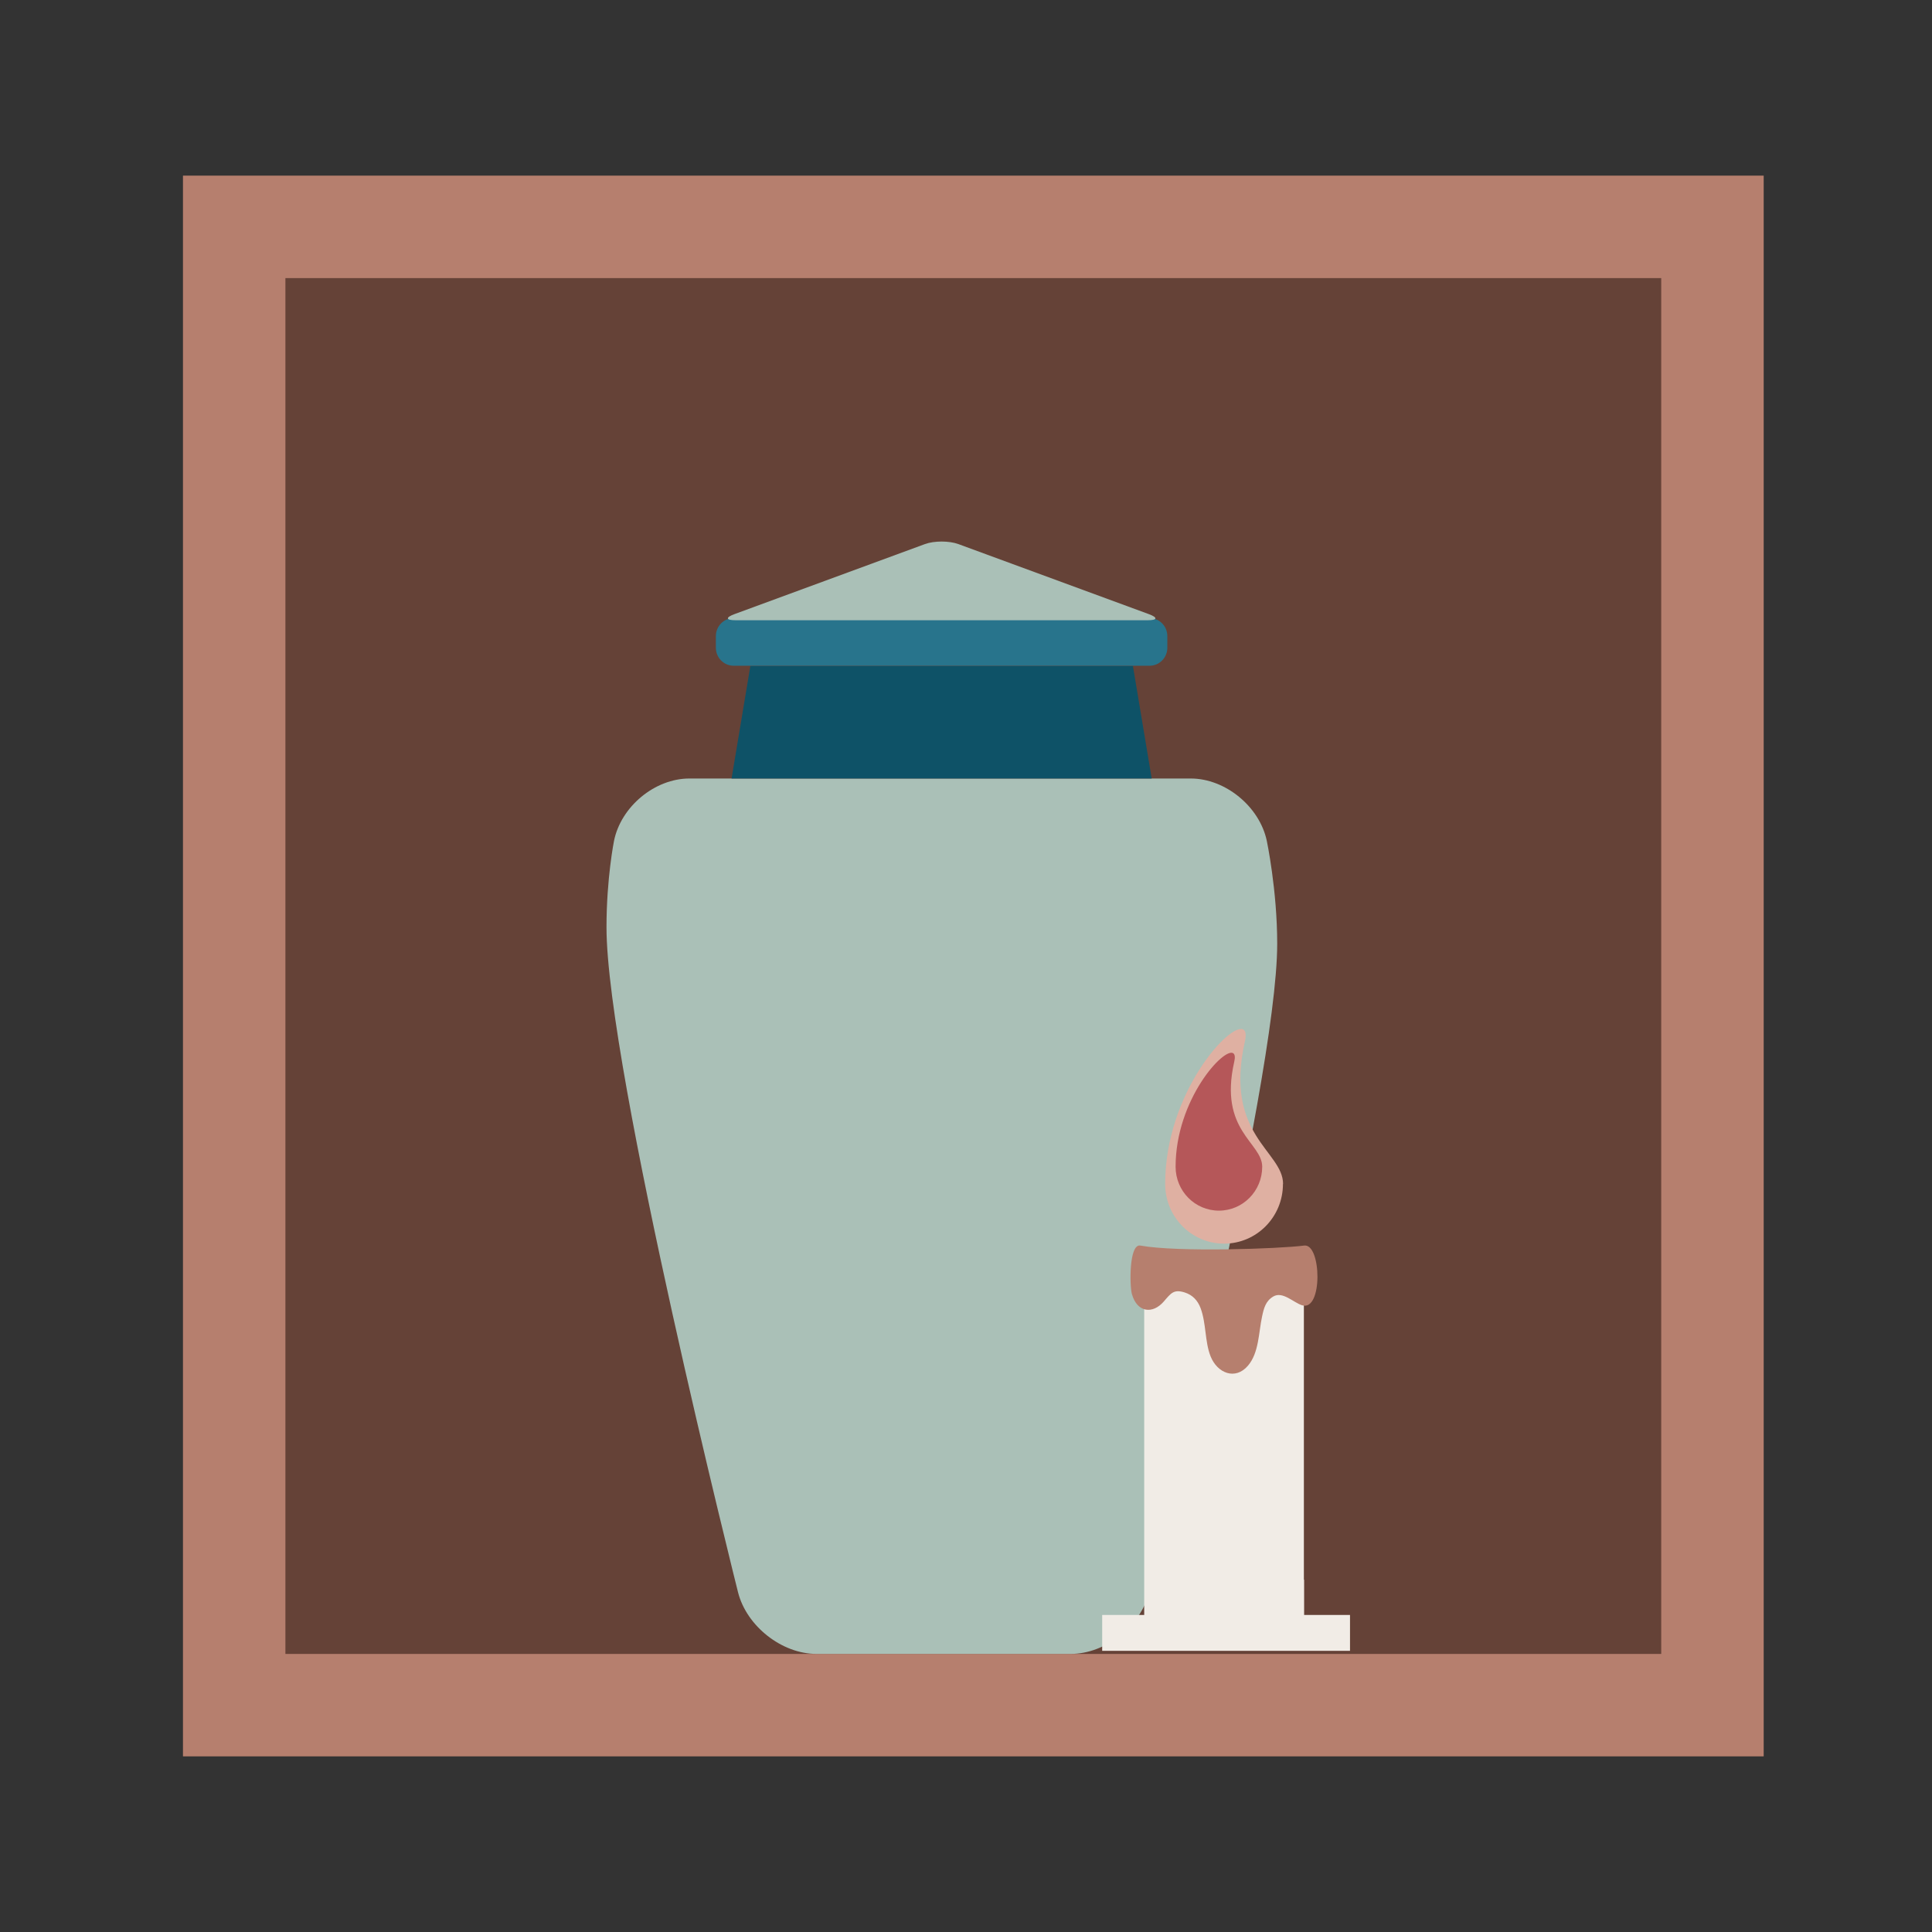 <svg width="88" height="88" viewBox="0 0 88 88" fill="none" xmlns="http://www.w3.org/2000/svg">
<rect x="0" y="0" width="88" height="88" fill="#333333" stroke="none"/>
<rect x="8.334" y="8" width="72" height="72" fill="#B67F6E"/>
<rect x="13" y="12.667" width="62.667" height="62.667" fill="#654237"/>
<path d="M31.401 35.46C29.822 35.46 28.281 36.742 27.967 38.303C27.967 38.303 27.625 39.999 27.625 42.236C27.625 48.684 33.617 72.528 33.617 72.528C34.007 74.07 35.614 75.333 37.184 75.333H48.778C50.347 75.333 51.955 74.07 52.345 72.528C52.345 72.528 58.175 49.387 58.175 42.987C58.175 40.539 57.7 38.294 57.7 38.294C57.367 36.732 55.807 35.46 54.238 35.46H31.42H31.401Z" fill="#AAC0B7"/>
<path d="M51.603 30.333H34.178L33.322 35.461H52.459L51.603 30.333Z" fill="#0E5267"/>
<path d="M33.416 28.154H52.362C52.809 28.154 53.171 28.52 53.171 28.974V29.504C53.171 29.957 52.809 30.323 52.362 30.323H33.416C32.969 30.323 32.607 29.957 32.607 29.504V28.974C32.607 28.52 32.969 28.154 33.416 28.154Z" fill="#28748C"/>
<path d="M33.503 28.251C33.056 28.251 33.037 28.126 33.456 27.972L42.13 24.782C42.548 24.628 43.233 24.628 43.652 24.782L52.326 27.972C52.745 28.126 52.725 28.251 52.279 28.251H33.494H33.503Z" fill="#AAC0B7"/>
<path d="M61.491 73.559H50.203V75.193H61.491V73.559Z" fill="#F1ECE6"/>
<path d="M59.39 57.371H57.433H52.117V73.826H59.401V71.953H59.39V57.371Z" fill="#F1ECE6"/>
<path d="M58.437 53.928C58.437 55.432 57.238 56.646 55.755 56.646C54.271 56.646 53.072 55.432 53.072 53.928C53.072 49.75 56.093 46.471 56.652 46.907C56.744 46.978 56.765 47.147 56.706 47.425C55.733 51.706 58.442 52.425 58.442 53.928H58.437Z" fill="#DFB0A2"/>
<path d="M59.404 56.734C60.194 56.63 60.259 59.762 59.302 59.452C58.91 59.326 58.421 58.803 57.996 59.054C57.647 59.261 57.566 59.588 57.485 59.969C57.329 60.683 57.346 61.625 56.84 62.208C56.265 62.878 55.448 62.546 55.142 61.783C54.873 61.108 54.948 60.291 54.685 59.582C54.55 59.228 54.319 58.983 53.959 58.869C53.454 58.711 53.33 58.913 53.008 59.283C52.508 59.86 51.798 59.8 51.556 58.94C51.454 58.586 51.416 56.641 51.943 56.734C53.658 57.044 58.27 56.881 59.399 56.734H59.404Z" fill="#B67F6E"/>
<path d="M57.492 53.144C57.492 54.249 56.611 55.143 55.52 55.143C54.428 55.143 53.547 54.249 53.547 53.144C53.547 50.072 55.772 47.659 56.181 47.98C56.245 48.034 56.267 48.154 56.218 48.361C55.504 51.51 57.492 52.038 57.492 53.144Z" fill="#B55759"/>
</svg>
